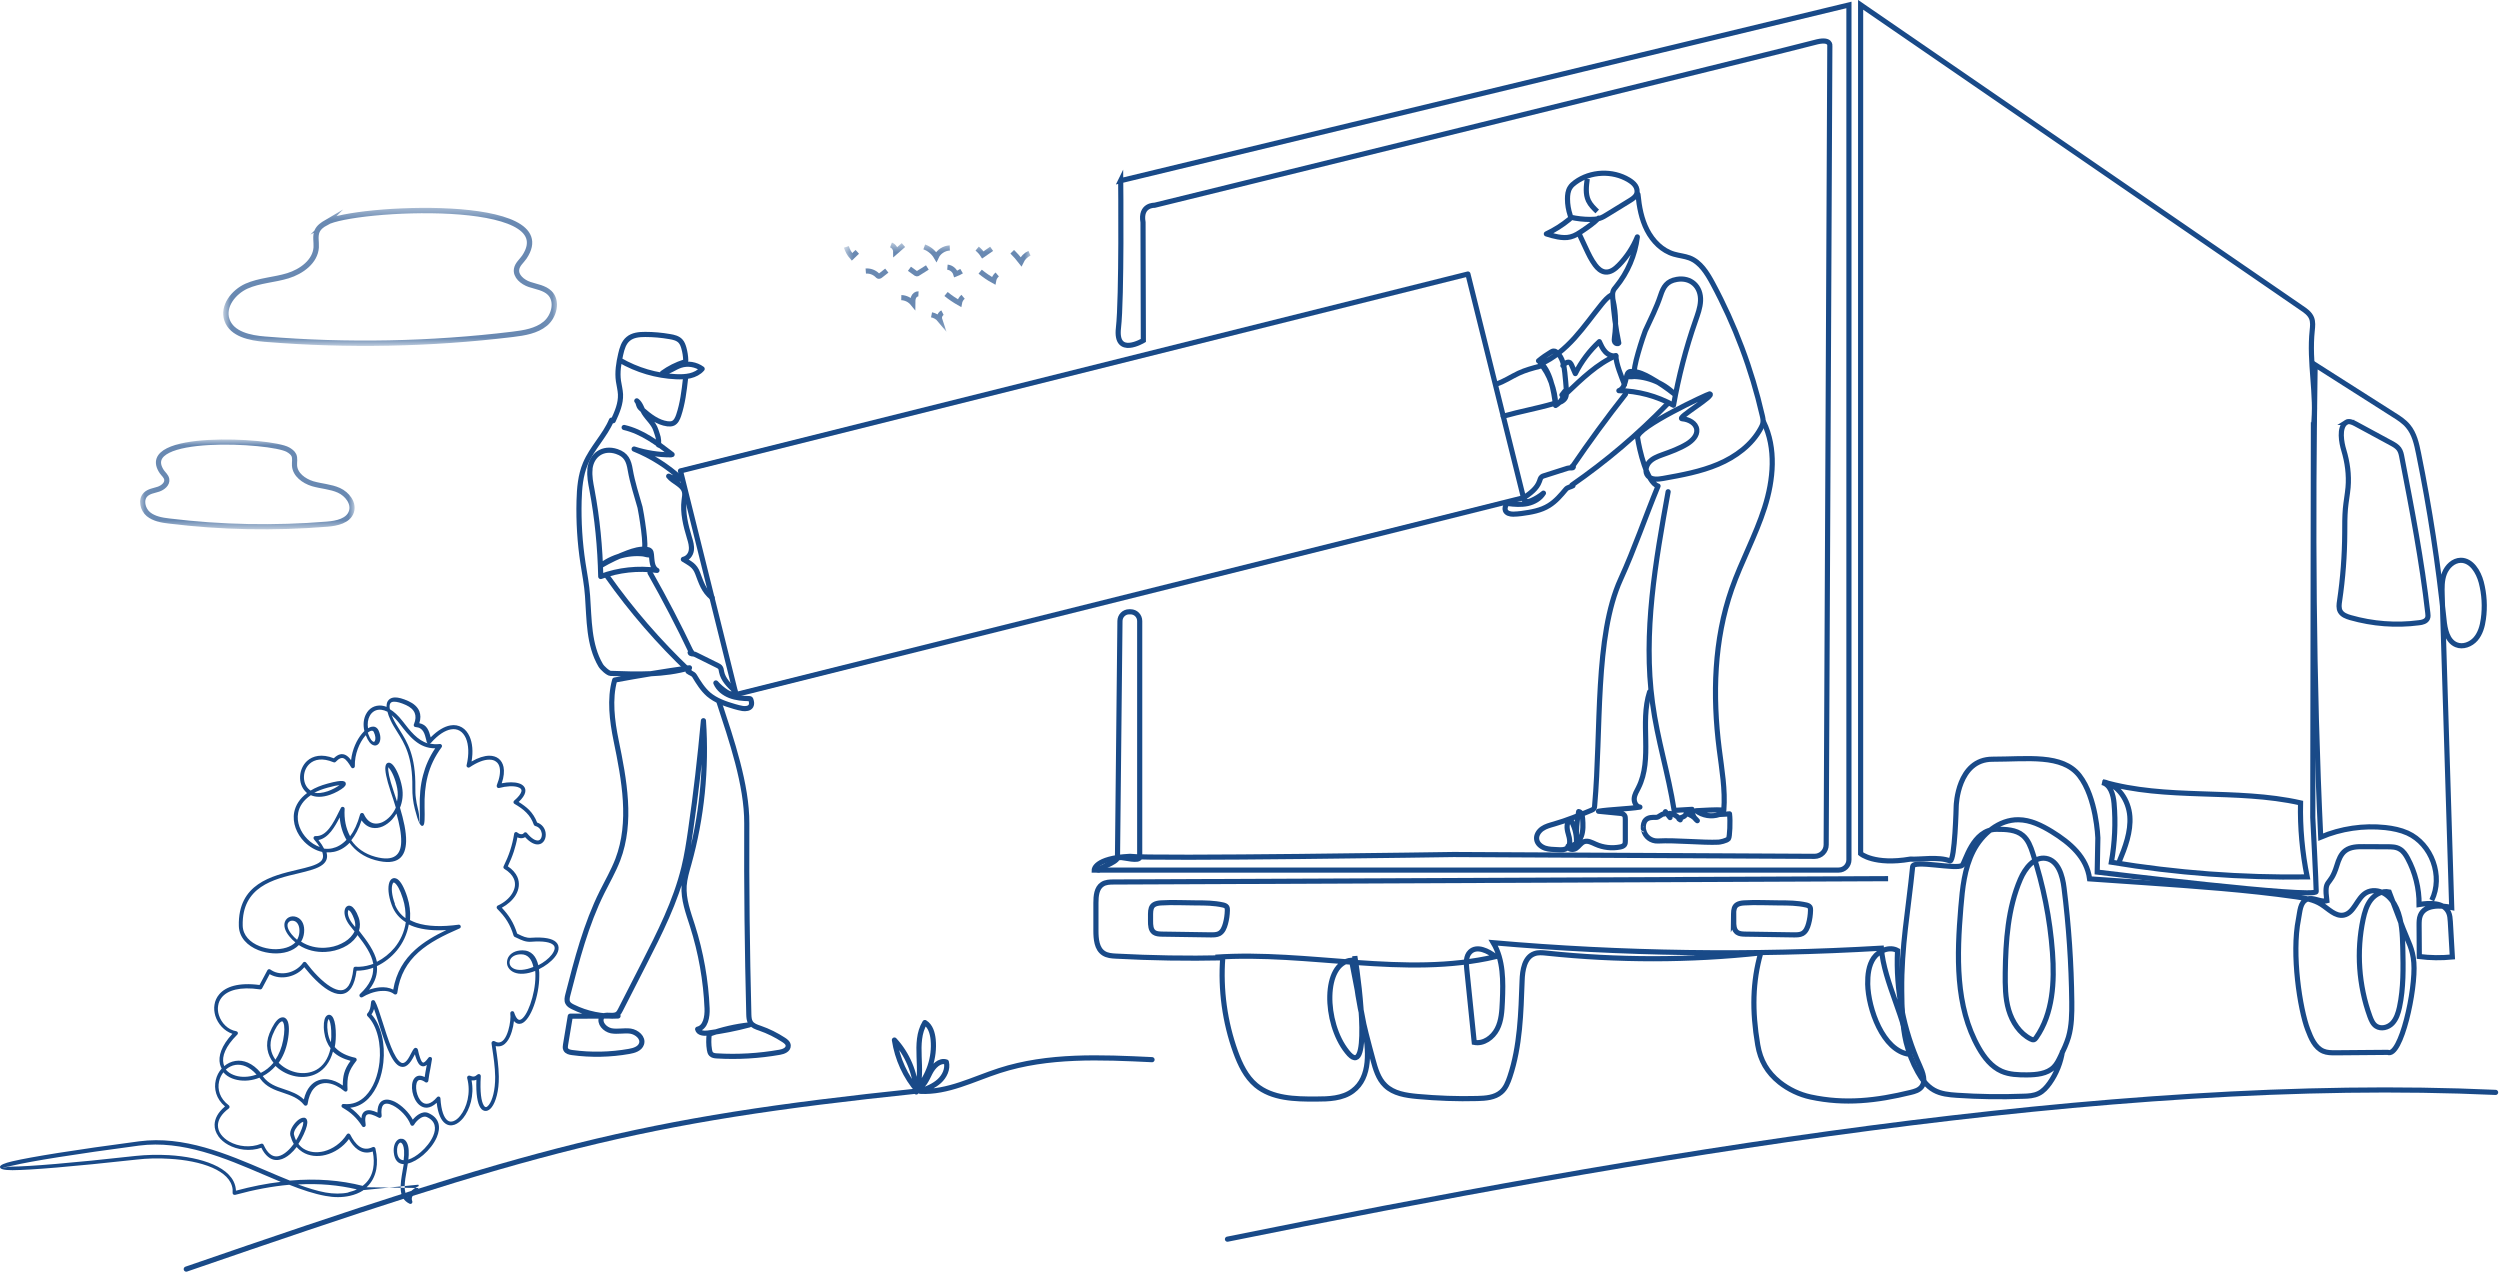 <svg width="233" height="119" viewBox="0 0 233 119" fill="none" xmlns="http://www.w3.org/2000/svg">
<g clip-path="url(#clip0_21_307)">
<path d="M33.84 110.951C33.48 111.181 33.06 111.351 32.61 111.451C31.91 111.611 31.13 111.611 30.34 111.461C29.28 111.271 28.15 110.891 26.96 110.421C25.39 110.561 23.71 110.871 21.92 111.361C21.9 111.361 21.88 111.361 21.85 111.361C21.75 111.361 21.67 111.271 21.68 111.171C21.68 111.061 21.68 110.941 21.68 110.841C21.58 109.951 20.85 109.301 19.79 108.831C18.69 108.351 17.25 108.081 15.79 108.001C14.75 107.931 13.7 107.961 12.76 108.071C6.65 108.741 2.84 109.051 1.16 109.061C0.35 109.061 -0.03 108.961 0 108.741C0.02 108.581 0.41 108.401 1.16 108.231C2.92 107.821 6.92 107.171 12.97 106.371C17.13 105.821 21.15 107.541 24.77 109.091C25.54 109.421 26.29 109.741 27.02 110.031C29.51 109.811 31.76 110.001 33.8 110.521C33.87 110.471 33.94 110.411 34.01 110.341C34.4 109.981 34.67 109.501 34.78 108.891C34.86 108.441 34.86 107.921 34.74 107.321C34.2 107.511 33.74 107.411 33.35 107.141C33.01 106.911 32.74 106.551 32.52 106.161C31.96 106.921 31.16 107.431 30.34 107.641C29.96 107.741 29.57 107.761 29.21 107.721C28.84 107.671 28.49 107.561 28.18 107.361C27.99 107.241 27.81 107.091 27.65 106.901C27.46 107.151 27.26 107.371 27.05 107.551C26.73 107.831 26.38 108.031 26.03 108.091C25.66 108.161 25.3 108.081 24.97 107.801C24.75 107.621 24.54 107.351 24.36 106.971C23.3 107.341 22.12 107.171 21.26 106.691C20.88 106.481 20.57 106.211 20.35 105.901C20.35 105.901 20.35 105.901 20.35 105.891C20.12 105.571 19.99 105.201 20 104.811C20.02 104.261 20.3 103.681 20.97 103.121C20.13 102.401 19.92 101.471 20.11 100.661C20.2 100.261 20.39 99.891 20.66 99.591C20.59 99.461 20.54 99.331 20.5 99.181C20.33 98.441 20.62 97.471 21.66 96.351C20.89 96.091 20.3 95.421 20.07 94.681C19.97 94.341 19.93 93.981 19.99 93.641C20.04 93.291 20.19 92.951 20.44 92.661C21.03 91.971 22.21 91.541 24.19 91.801L24.92 90.431C24.92 90.431 24.93 90.411 24.94 90.401C25 90.321 25.11 90.301 25.2 90.361C25.23 90.381 25.26 90.401 25.29 90.421C25.75 90.721 26.32 90.771 26.85 90.651C27.38 90.531 27.87 90.221 28.18 89.811C28.2 89.781 28.22 89.751 28.23 89.731C28.24 89.711 28.26 89.691 28.28 89.681C28.36 89.621 28.48 89.641 28.54 89.721C29.17 90.561 30.01 91.471 30.81 91.961C31.16 92.171 31.49 92.301 31.78 92.291C32.05 92.291 32.29 92.151 32.49 91.861C32.7 91.541 32.86 91.021 32.94 90.271C32.94 90.171 33.03 90.091 33.13 90.101C33.6 90.131 34.07 90.061 34.53 89.921C34.62 89.891 34.71 89.861 34.79 89.831C34.63 88.911 34.01 88.031 33.32 87.151C33.29 87.211 33.25 87.271 33.21 87.321C32.93 87.721 32.51 88.061 32 88.301C31.5 88.541 30.92 88.691 30.32 88.721C29.48 88.761 28.6 88.571 27.85 88.081C27.58 88.361 27.22 88.571 26.81 88.701C26.39 88.831 25.92 88.881 25.45 88.851C24.98 88.821 24.5 88.721 24.07 88.551C23.07 88.151 22.29 87.391 22.26 86.301C22.16 82.371 25.32 81.631 27.71 81.061C28.65 80.841 29.46 80.651 29.86 80.311C30.1 80.111 30.18 79.821 30.03 79.401C29.41 79.271 28.83 78.921 28.37 78.461C27.65 77.731 27.23 76.691 27.42 75.691C27.55 75.051 27.92 74.431 28.62 73.911C28.56 73.871 28.51 73.821 28.47 73.771C28.1 73.401 27.94 72.871 27.97 72.341C28 71.811 28.22 71.291 28.62 70.921C29.15 70.441 29.99 70.231 31.11 70.671C31.52 70.271 31.87 70.211 32.19 70.361C32.38 70.451 32.56 70.621 32.72 70.851C32.83 69.841 33.26 68.941 33.73 68.381C33.81 68.291 33.88 68.211 33.96 68.131C33.82 67.531 33.89 66.981 34.11 66.561C34.25 66.291 34.45 66.071 34.7 65.931C34.95 65.791 35.25 65.731 35.57 65.761C35.72 65.781 35.88 65.821 36.03 65.881C36.03 65.851 36.03 65.821 36.03 65.791C36.03 65.551 36.1 65.361 36.23 65.231C36.36 65.091 36.55 65.011 36.79 65.001C37.11 64.991 37.54 65.101 38.08 65.351C38.54 65.561 38.91 65.871 39.08 66.281C39.21 66.601 39.22 66.971 39.08 67.401C39.8 67.541 39.98 68.101 40.14 68.721C40.8 68.061 41.41 67.711 41.96 67.611C42.37 67.531 42.74 67.611 43.05 67.791C43.36 67.971 43.6 68.271 43.77 68.651C44.03 69.241 44.11 70.051 43.95 70.971C44.57 70.611 45.13 70.441 45.59 70.431C45.94 70.431 46.24 70.521 46.47 70.701C46.7 70.881 46.86 71.151 46.93 71.481C47.01 71.881 46.97 72.401 46.76 73.001C47.37 72.881 47.94 72.881 48.34 73.001C48.56 73.061 48.73 73.171 48.84 73.311C48.96 73.461 49 73.661 48.94 73.881C48.88 74.121 48.69 74.411 48.34 74.741C48.71 74.971 49.04 75.211 49.32 75.491C49.63 75.811 49.88 76.191 50.06 76.661C50.54 76.821 50.79 77.211 50.85 77.601C50.89 77.851 50.85 78.111 50.74 78.311C50.62 78.531 50.43 78.681 50.16 78.701C49.84 78.721 49.43 78.551 48.94 78.021C48.81 78.101 48.67 78.131 48.52 78.121C48.42 78.121 48.32 78.081 48.22 78.041C48.14 78.511 48.02 78.941 47.89 79.361C47.74 79.821 47.55 80.271 47.33 80.741C47.77 81.031 48.05 81.371 48.21 81.711C48.34 82.001 48.38 82.291 48.35 82.591C48.32 82.881 48.22 83.161 48.06 83.431C47.78 83.891 47.32 84.301 46.77 84.601C47.1 84.951 47.36 85.281 47.59 85.651C47.84 86.051 48.03 86.491 48.2 87.011C48.25 87.041 48.3 87.061 48.34 87.081C48.71 87.261 49.05 87.431 49.47 87.401C50.75 87.311 51.48 87.481 51.82 87.801C52.03 88.001 52.09 88.231 52.05 88.501C52.01 88.731 51.89 88.981 51.69 89.221C51.36 89.631 50.82 90.041 50.23 90.331C50.26 90.541 50.27 90.751 50.26 90.981C50.26 91.881 50.06 92.901 49.76 93.731C49.45 94.591 49.03 95.241 48.6 95.391C48.35 95.471 48.11 95.411 47.9 95.161C47.87 95.471 47.8 95.821 47.7 96.141C47.59 96.501 47.44 96.851 47.23 97.101C47.01 97.381 46.73 97.541 46.38 97.521C46.32 97.521 46.26 97.511 46.2 97.491L46.22 97.661C46.33 98.401 46.48 99.381 46.49 100.341C46.51 101.671 46.2 102.711 45.83 103.191C45.67 103.401 45.49 103.521 45.3 103.541C45.1 103.551 44.91 103.461 44.76 103.221C44.51 102.831 44.35 102.001 44.4 100.631C44.33 100.661 44.27 100.681 44.2 100.691C44.12 100.701 44.04 100.691 43.95 100.691C44.22 102.091 43.78 103.441 43.17 104.201C42.92 104.501 42.65 104.721 42.37 104.821C42.06 104.931 41.76 104.901 41.49 104.701C41.12 104.431 40.82 103.831 40.7 102.781C40.05 103.381 39.49 103.331 39.07 102.971C38.75 102.701 38.53 102.231 38.44 101.771C38.35 101.301 38.39 100.821 38.59 100.541C38.79 100.251 39.12 100.151 39.58 100.381C39.62 100.071 39.68 99.761 39.74 99.451L39.78 99.251C39.6 99.381 39.45 99.411 39.31 99.361C39.07 99.291 38.92 99.011 38.8 98.681C38.74 98.521 38.7 98.381 38.67 98.261C38.61 98.371 38.54 98.501 38.47 98.631C38.04 99.411 37.61 99.571 37.18 99.341C36.41 98.911 35.79 96.931 35.29 95.341C35.13 94.841 34.99 94.391 34.86 94.031C34.81 94.211 34.75 94.371 34.62 94.541C35.55 95.561 35.91 97.331 35.73 99.011C35.66 99.671 35.51 100.311 35.28 100.881C35.04 101.461 34.73 101.981 34.33 102.391C33.87 102.861 33.31 103.171 32.64 103.241C32.85 103.381 33.03 103.541 33.2 103.701C33.37 103.861 33.53 104.041 33.68 104.231C33.71 103.841 33.86 103.621 34.1 103.521C34.37 103.411 34.74 103.491 35.18 103.691C35.18 103.261 35.27 102.951 35.43 102.761C35.59 102.571 35.81 102.481 36.06 102.481C36.28 102.481 36.53 102.561 36.79 102.681C37.42 103.001 38.11 103.661 38.47 104.351C38.63 104.161 38.83 103.971 39.05 103.841C39.32 103.681 39.62 103.611 39.91 103.731C41 104.201 41.09 105.091 40.71 105.991C40.45 106.591 39.98 107.181 39.45 107.641C38.98 108.041 38.46 108.341 38.01 108.441C37.98 108.661 37.94 108.881 37.9 109.101C37.72 110.111 37.55 111.081 38.02 111.601C38.04 111.421 38.13 111.251 38.26 111.091C38.45 110.861 38.73 110.681 39.01 110.551C39.11 110.501 38.92 110.451 39.01 110.411L33.84 110.921V110.951ZM39.01 110.721C38.93 110.751 39.03 110.791 38.94 110.831C38.7 110.941 38.68 111.171 38.53 111.351C38.4 111.511 38.34 111.691 38.4 111.881C38.4 111.901 38.42 111.921 38.42 111.941C38.46 112.031 38.42 112.141 38.33 112.191C38.28 112.211 38.22 112.211 38.18 112.191C37.07 111.671 37.3 110.391 37.53 109.061C37.57 108.871 37.6 108.691 37.63 108.501C37.13 108.481 36.77 108.161 36.7 107.401C36.65 106.861 36.81 106.471 37.02 106.281C37.11 106.191 37.22 106.141 37.34 106.131C37.46 106.121 37.57 106.141 37.68 106.211C37.89 106.351 38.06 106.681 38.09 107.211C38.11 107.491 38.09 107.781 38.06 108.071C38.42 107.961 38.83 107.711 39.21 107.381C39.7 106.961 40.14 106.411 40.37 105.871C40.68 105.161 40.6 104.461 39.76 104.101C39.6 104.031 39.41 104.081 39.23 104.181C38.96 104.341 38.71 104.611 38.59 104.831C38.54 104.921 38.42 104.951 38.34 104.901C38.3 104.881 38.27 104.841 38.26 104.801C37.99 104.091 37.28 103.361 36.62 103.031C36.42 102.931 36.22 102.861 36.05 102.861C35.91 102.861 35.79 102.901 35.71 103.001C35.57 103.161 35.51 103.481 35.57 103.981C35.58 104.081 35.51 104.171 35.41 104.191C35.37 104.191 35.33 104.191 35.29 104.161C34.82 103.911 34.45 103.781 34.24 103.871C34.06 103.941 33.99 104.231 34.08 104.831C34.1 104.931 34.03 105.021 33.93 105.041C33.86 105.051 33.78 105.021 33.75 104.961C33.49 104.561 33.24 104.251 32.95 103.981C32.66 103.701 32.33 103.471 31.92 103.231C31.83 103.181 31.8 103.071 31.85 102.981C31.89 102.911 31.96 102.881 32.03 102.891C32.86 102.981 33.54 102.681 34.07 102.141C34.43 101.771 34.72 101.301 34.94 100.761C35.16 100.211 35.3 99.611 35.37 98.991C35.54 97.351 35.18 95.621 34.25 94.701C34.18 94.631 34.18 94.511 34.25 94.441C34.49 94.171 34.53 93.881 34.57 93.521C34.57 93.501 34.57 93.481 34.59 93.371C34.6 93.271 34.7 93.201 34.8 93.211C34.86 93.211 34.91 93.251 34.94 93.301C35.14 93.641 35.38 94.381 35.65 95.241C36.13 96.771 36.73 98.671 37.37 99.031C37.59 99.161 37.86 99.021 38.16 98.471C38.26 98.301 38.32 98.181 38.36 98.091C38.53 97.781 38.6 97.641 38.76 97.661C38.92 97.681 38.95 97.801 38.99 98.011C39.02 98.151 39.06 98.341 39.15 98.581C39.23 98.821 39.32 99.001 39.42 99.031C39.51 99.061 39.67 98.941 39.93 98.581C39.99 98.501 40.1 98.481 40.19 98.541C40.25 98.581 40.27 98.651 40.26 98.721C40.22 98.991 40.17 99.261 40.12 99.541C40.04 99.941 39.97 100.331 39.92 100.731C39.91 100.831 39.82 100.901 39.72 100.891C39.68 100.891 39.65 100.871 39.63 100.851C39.25 100.591 39.02 100.611 38.91 100.771C38.77 100.971 38.75 101.341 38.82 101.721C38.9 102.111 39.07 102.491 39.33 102.711C39.65 102.981 40.13 102.971 40.73 102.261C40.8 102.181 40.91 102.171 40.99 102.241C41.03 102.281 41.05 102.321 41.05 102.371C41.12 103.551 41.39 104.191 41.72 104.431C41.88 104.551 42.07 104.561 42.26 104.491C42.48 104.411 42.7 104.241 42.9 103.981C43.5 103.231 43.91 101.861 43.54 100.481C43.52 100.381 43.57 100.281 43.67 100.251C43.71 100.241 43.75 100.251 43.78 100.251C43.96 100.311 44.07 100.351 44.17 100.331C44.27 100.321 44.37 100.261 44.51 100.141C44.59 100.081 44.71 100.091 44.77 100.171C44.8 100.211 44.81 100.251 44.81 100.301C44.72 101.811 44.86 102.671 45.09 103.031C45.16 103.141 45.23 103.181 45.29 103.181C45.37 103.181 45.46 103.101 45.56 102.981C45.89 102.551 46.16 101.611 46.15 100.361C46.14 99.431 45.99 98.461 45.88 97.731C45.85 97.561 45.83 97.411 45.81 97.231C45.8 97.131 45.87 97.041 45.97 97.021C46.01 97.021 46.05 97.021 46.09 97.041C46.22 97.111 46.33 97.151 46.43 97.161C46.64 97.171 46.82 97.061 46.97 96.881C47.14 96.671 47.27 96.371 47.37 96.041C47.55 95.441 47.61 94.781 47.56 94.451C47.55 94.351 47.62 94.261 47.72 94.241C47.81 94.231 47.9 94.281 47.92 94.371C48.1 94.921 48.3 95.101 48.49 95.041C48.81 94.931 49.15 94.361 49.42 93.601C49.7 92.811 49.9 91.841 49.9 90.981C49.9 90.811 49.9 90.651 49.88 90.491C49.52 90.631 49.15 90.731 48.79 90.751C48.09 90.801 47.62 90.551 47.4 90.211C47.3 90.061 47.25 89.891 47.25 89.721C47.25 89.551 47.29 89.381 47.37 89.221C47.57 88.861 48.01 88.571 48.69 88.571C49.53 88.571 49.98 89.141 50.17 89.961C50.68 89.701 51.13 89.351 51.41 88.991C51.56 88.801 51.66 88.611 51.69 88.441C51.71 88.301 51.68 88.171 51.57 88.071C51.31 87.821 50.67 87.681 49.51 87.771C48.99 87.811 48.61 87.621 48.19 87.421C48.12 87.391 48.05 87.351 47.97 87.321C47.92 87.301 47.89 87.251 47.87 87.211C47.71 86.681 47.52 86.251 47.28 85.861C47.04 85.461 46.73 85.101 46.34 84.701C46.27 84.631 46.27 84.511 46.34 84.441C46.35 84.421 46.37 84.411 46.39 84.401C46.98 84.131 47.46 83.731 47.74 83.261C47.87 83.041 47.96 82.811 47.99 82.571C48.01 82.341 47.99 82.111 47.88 81.881C47.74 81.561 47.46 81.261 47.01 80.981C46.92 80.931 46.89 80.821 46.94 80.731C47.19 80.221 47.39 79.741 47.55 79.251C47.71 78.761 47.83 78.261 47.92 77.701C47.93 77.601 48.03 77.531 48.13 77.551C48.17 77.551 48.2 77.581 48.23 77.601C48.25 77.611 48.27 77.631 48.28 77.641C48.36 77.701 48.46 77.741 48.56 77.751C48.65 77.751 48.73 77.741 48.79 77.671C48.8 77.671 48.81 77.651 48.82 77.641C48.88 77.561 49 77.541 49.08 77.611C49.1 77.611 49.11 77.631 49.11 77.641C49.55 78.171 49.9 78.351 50.14 78.331C50.27 78.331 50.36 78.241 50.42 78.131C50.49 78.001 50.52 77.831 50.49 77.651C50.44 77.361 50.25 77.071 49.88 76.981C49.82 76.961 49.77 76.921 49.75 76.861C49.59 76.401 49.36 76.041 49.06 75.741C48.76 75.431 48.38 75.171 47.95 74.921C47.86 74.871 47.83 74.761 47.88 74.671C47.89 74.651 47.91 74.631 47.92 74.621C48.33 74.271 48.53 73.991 48.59 73.781C48.62 73.671 48.6 73.591 48.55 73.531C48.49 73.451 48.38 73.391 48.24 73.351C47.83 73.231 47.2 73.261 46.52 73.441C46.42 73.471 46.32 73.401 46.3 73.311C46.29 73.271 46.3 73.221 46.3 73.181C46.57 72.511 46.65 71.961 46.57 71.551C46.52 71.301 46.41 71.111 46.24 70.991C46.08 70.861 45.85 70.791 45.58 70.801C45.1 70.801 44.49 71.031 43.77 71.511C43.69 71.571 43.57 71.541 43.51 71.461C43.48 71.411 43.47 71.351 43.49 71.301C43.73 70.291 43.68 69.411 43.42 68.801C43.28 68.491 43.09 68.251 42.85 68.111C42.61 67.971 42.33 67.921 42.01 67.981C41.48 68.081 40.85 68.461 40.17 69.231C40.13 69.271 40.08 69.291 40.03 69.291C40.32 69.361 40.64 69.381 40.99 69.341C41.04 69.341 41.08 69.341 41.12 69.381C41.2 69.441 41.22 69.551 41.16 69.641C40.51 70.521 40.1 71.411 39.86 72.331C39.62 73.261 39.55 74.221 39.57 75.231C39.59 76.221 39.59 76.821 39.45 76.931C39.22 77.131 38.98 76.661 38.66 75.391C38.58 75.071 38.52 74.751 38.48 74.421C38.44 74.091 38.43 73.751 38.43 73.391C38.47 70.511 37.7 69.291 37.02 68.211C36.79 67.851 36.58 67.511 36.4 67.121C36.26 66.831 36.17 66.561 36.11 66.331C35.91 66.231 35.71 66.171 35.54 66.151C35.29 66.121 35.07 66.171 34.89 66.271C34.7 66.381 34.55 66.541 34.45 66.741C34.29 67.041 34.23 67.441 34.3 67.881L34.32 67.861C34.54 67.731 34.75 67.691 34.93 67.741C35.07 67.791 35.19 67.891 35.27 68.051C35.49 68.511 35.49 68.931 35.37 69.181C35.32 69.301 35.23 69.391 35.13 69.441C35.02 69.491 34.9 69.501 34.77 69.441C34.55 69.361 34.3 69.081 34.1 68.541V68.521C34.1 68.521 34.04 68.571 34.02 68.601C33.51 69.211 33.04 70.261 33.07 71.411C33.07 71.511 32.99 71.591 32.89 71.601C32.82 71.601 32.76 71.561 32.73 71.511C32.49 71.111 32.27 70.791 32.04 70.681C31.85 70.591 31.61 70.661 31.29 71.001C31.24 71.061 31.15 71.071 31.08 71.041C30.05 70.611 29.31 70.771 28.86 71.181C28.53 71.481 28.35 71.911 28.33 72.351C28.31 72.781 28.44 73.211 28.73 73.501C28.8 73.571 28.87 73.631 28.95 73.681C29.37 73.421 29.9 73.201 30.53 73.031C31.29 72.821 31.73 72.761 31.94 72.791C32.16 72.821 32.24 72.921 32.23 73.081C32.22 73.181 32.15 73.281 32.04 73.381C31.79 73.601 31.24 73.911 30.77 74.071C30.02 74.331 29.42 74.311 28.97 74.111C28.27 74.581 27.9 75.161 27.79 75.751C27.62 76.631 28 77.541 28.64 78.191C28.97 78.531 29.37 78.791 29.8 78.941C29.67 78.731 29.49 78.491 29.26 78.221C29.23 78.181 29.22 78.141 29.22 78.091C29.22 77.991 29.31 77.911 29.42 77.921C30.43 77.981 31.08 76.681 31.55 75.731C31.62 75.591 31.69 75.451 31.77 75.301C31.8 75.231 31.87 75.191 31.95 75.201C32.05 75.201 32.13 75.291 32.12 75.391C32.06 76.321 32.23 77.201 32.63 77.941C33 77.451 33.32 76.781 33.56 75.901C33.59 75.801 33.69 75.751 33.79 75.771C33.84 75.791 33.89 75.821 33.91 75.871C34.15 76.401 34.49 76.671 34.85 76.741C35.1 76.791 35.36 76.741 35.61 76.641C35.88 76.521 36.13 76.331 36.36 76.091C36.57 75.861 36.76 75.581 36.89 75.271C36.74 74.761 36.57 74.251 36.41 73.771C36 72.541 35.87 71.811 35.92 71.461C35.95 71.211 36.06 71.091 36.23 71.081C36.36 71.081 36.5 71.161 36.64 71.321C36.93 71.661 37.3 72.431 37.47 73.361C37.6 74.051 37.51 74.711 37.28 75.281C37.61 76.391 37.87 77.511 37.85 78.411C37.81 79.861 37.1 80.741 34.96 80.161C33.91 79.871 33.12 79.301 32.58 78.551C32.13 79.021 31.64 79.281 31.13 79.391C30.9 79.441 30.66 79.451 30.43 79.441C30.57 79.931 30.43 80.291 30.09 80.571C29.62 80.961 28.77 81.161 27.79 81.401C25.52 81.931 22.53 82.641 22.62 86.271C22.64 87.181 23.32 87.841 24.19 88.181C24.59 88.341 25.02 88.431 25.45 88.461C25.88 88.481 26.3 88.441 26.68 88.321C27.01 88.221 27.31 88.051 27.53 87.831C27.33 87.671 27.14 87.481 26.97 87.271C26.51 86.711 26.44 86.251 26.55 85.921C26.64 85.661 26.85 85.491 27.09 85.431C27.32 85.371 27.6 85.411 27.83 85.561C28.16 85.771 28.41 86.221 28.34 86.921C28.31 87.241 28.21 87.521 28.06 87.761C28.74 88.201 29.53 88.371 30.29 88.331C30.84 88.301 31.37 88.171 31.82 87.941C32.27 87.731 32.64 87.431 32.88 87.081C32.94 86.991 33 86.901 33.04 86.801L32.94 86.681C32.82 86.531 32.7 86.371 32.59 86.241C32.18 85.711 32.06 85.181 32.12 84.851C32.15 84.691 32.21 84.561 32.32 84.481C32.44 84.391 32.58 84.381 32.74 84.461C32.95 84.571 33.2 84.881 33.42 85.491C33.58 85.931 33.58 86.361 33.46 86.741C34.21 87.701 34.91 88.641 35.13 89.641C35.74 89.331 36.31 88.881 36.77 88.331C37.31 87.671 37.69 86.861 37.82 85.951C37.22 85.581 36.77 85.061 36.51 84.351C36.17 83.441 36.14 82.671 36.28 82.261C36.34 82.081 36.44 81.941 36.57 81.881C36.71 81.811 36.88 81.831 37.05 81.941C37.05 81.941 37.05 81.941 37.06 81.951C37.34 82.151 37.66 82.671 37.96 83.611C38.18 84.301 38.26 84.971 38.22 85.601C38.22 85.651 38.22 85.701 38.21 85.751C38.39 85.841 38.58 85.931 38.78 86.001C39.86 86.371 41.25 86.381 42.74 86.181C42.82 86.171 42.9 86.211 42.93 86.291C42.97 86.381 42.93 86.491 42.83 86.531C41.37 87.161 40.03 87.831 38.99 88.761C37.97 89.681 37.25 90.861 37.03 92.521C37.03 92.551 37.01 92.591 36.99 92.621C36.93 92.701 36.81 92.711 36.73 92.651C36.4 92.391 35.95 92.321 35.48 92.361C34.86 92.411 34.22 92.661 33.79 92.931C33.72 92.981 33.61 92.971 33.55 92.901C33.48 92.831 33.48 92.711 33.55 92.641C34.48 91.781 34.81 90.971 34.78 90.191C34.72 90.211 34.65 90.241 34.59 90.261C34.14 90.401 33.69 90.471 33.23 90.471C33.14 91.191 32.97 91.711 32.75 92.051C32.48 92.461 32.14 92.641 31.75 92.651C31.38 92.661 30.98 92.511 30.58 92.271C29.81 91.801 29 90.951 28.36 90.141C28 90.581 27.47 90.891 26.9 91.021C26.31 91.161 25.67 91.101 25.13 90.791L24.43 92.111C24.39 92.181 24.31 92.221 24.24 92.211C22.33 91.931 21.22 92.311 20.69 92.931C20.49 93.171 20.37 93.441 20.33 93.731C20.28 94.021 20.31 94.321 20.4 94.611C20.63 95.341 21.24 95.981 22.02 96.111C22.12 96.131 22.19 96.221 22.17 96.321C22.17 96.361 22.14 96.401 22.11 96.431C20.99 97.541 20.67 98.461 20.83 99.141C20.85 99.221 20.87 99.291 20.9 99.361C21.19 99.111 21.55 98.941 21.93 98.881C22.67 98.761 23.52 99.051 24.31 99.991C24.74 99.781 25.14 99.471 25.49 99.051C24.92 98.331 24.69 97.371 25.11 96.321C25.42 95.561 25.74 95.101 26.02 94.921C26.18 94.821 26.34 94.791 26.48 94.831C26.62 94.881 26.73 94.991 26.81 95.171C26.95 95.511 26.98 96.131 26.81 97.011C26.65 97.841 26.36 98.511 25.97 99.051C26.01 99.091 26.05 99.131 26.1 99.171C26.55 99.581 27.13 99.861 27.73 99.971C28.33 100.071 28.95 100.001 29.48 99.711C30.09 99.371 30.59 98.721 30.81 97.691C30.49 97.281 30.3 96.781 30.22 96.211C30.12 95.531 30.2 95.051 30.33 94.811C30.41 94.681 30.51 94.601 30.62 94.581C30.74 94.561 30.86 94.611 30.96 94.731C31.12 94.921 31.26 95.351 31.29 96.031C31.32 96.611 31.29 97.131 31.2 97.581C31.24 97.621 31.27 97.661 31.31 97.701C31.72 98.111 32.31 98.411 33.1 98.581C33.2 98.601 33.26 98.701 33.24 98.801C33.24 98.831 33.22 98.861 33.2 98.881C32.84 99.341 32.62 99.711 32.5 100.111C32.38 100.511 32.36 100.951 32.39 101.551C32.39 101.651 32.32 101.741 32.22 101.741C32.17 101.741 32.12 101.721 32.09 101.691C31.59 101.271 31.08 101.031 30.61 100.961C30.34 100.921 30.08 100.951 29.85 101.031C29.62 101.111 29.41 101.261 29.23 101.471C28.96 101.791 28.76 102.271 28.67 102.891C28.66 102.991 28.56 103.061 28.46 103.051C28.41 103.051 28.37 103.021 28.34 102.981C27.82 102.331 27.11 102.091 26.4 101.851C25.61 101.591 24.82 101.321 24.25 100.531C24.23 100.501 24.2 100.471 24.18 100.441C24.02 100.501 23.86 100.561 23.69 100.601C22.96 100.791 22.23 100.741 21.64 100.511C21.31 100.381 21.03 100.191 20.82 99.941C20.63 100.181 20.49 100.471 20.42 100.781C20.25 101.521 20.47 102.371 21.32 103.011C21.4 103.071 21.42 103.191 21.36 103.271C21.35 103.291 21.34 103.301 21.32 103.311C20.62 103.831 20.33 104.371 20.31 104.861C20.31 105.171 20.4 105.461 20.59 105.721C20.78 105.981 21.05 106.221 21.38 106.401C22.2 106.861 23.33 107.001 24.33 106.601C24.42 106.561 24.53 106.601 24.57 106.701C24.75 107.101 24.95 107.381 25.16 107.551C25.4 107.751 25.66 107.811 25.92 107.761C26.2 107.711 26.49 107.541 26.76 107.301C26.98 107.111 27.19 106.871 27.38 106.611C27.25 106.391 27.14 106.121 27.06 105.831C26.95 105.391 27.33 104.791 27.71 104.451C27.87 104.311 28.05 104.211 28.19 104.181C28.41 104.131 28.58 104.211 28.63 104.461C28.68 104.681 28.6 105.081 28.3 105.731C28.16 106.031 28 106.331 27.81 106.611C27.95 106.801 28.12 106.951 28.31 107.071C28.57 107.231 28.87 107.331 29.19 107.371C29.51 107.411 29.85 107.381 30.19 107.301C31 107.091 31.8 106.551 32.32 105.731C32.38 105.641 32.49 105.621 32.57 105.671C32.6 105.691 32.62 105.711 32.64 105.741C32.86 106.171 33.14 106.601 33.5 106.851C33.83 107.081 34.24 107.151 34.73 106.911C34.82 106.871 34.93 106.911 34.97 106.991C34.97 107.011 34.98 107.021 34.99 107.041C35.16 107.781 35.17 108.421 35.07 108.971C34.94 109.661 34.63 110.211 34.19 110.631L34.16 110.651M37.62 108.131C37.66 107.821 37.68 107.511 37.66 107.231C37.63 106.831 37.53 106.601 37.41 106.521C37.38 106.501 37.35 106.491 37.32 106.491C37.28 106.491 37.25 106.511 37.21 106.551C37.07 106.681 36.98 106.961 37.01 107.371C37.06 107.901 37.29 108.121 37.62 108.131ZM38.64 98.021C38.64 98.021 38.61 98.021 38.61 98.041C38.66 98.041 38.7 98.031 38.64 98.021ZM40.95 102.351L49.71 90.121L40.95 102.351ZM49.71 90.121C49.57 89.431 49.22 88.941 48.57 88.941C48.05 88.941 47.72 89.141 47.57 89.401C47.51 89.501 47.49 89.611 47.49 89.721C47.49 89.821 47.52 89.931 47.58 90.021C47.74 90.261 48.09 90.431 48.64 90.391C48.99 90.361 49.35 90.271 49.7 90.121H49.71ZM39.86 69.271C39.86 69.271 39.84 69.261 39.83 69.251C39.8 69.221 39.78 69.191 39.77 69.161L39.73 68.981C39.58 68.381 39.45 67.811 38.73 67.761C38.63 67.761 38.55 67.671 38.56 67.571C38.56 67.541 38.56 67.521 38.58 67.501C38.76 67.071 38.76 66.721 38.65 66.451C38.52 66.131 38.23 65.891 37.84 65.711C37.35 65.491 36.98 65.391 36.72 65.401C36.58 65.401 36.47 65.441 36.41 65.511C36.35 65.581 36.31 65.691 36.31 65.831C36.31 65.911 36.31 66.001 36.34 66.101C36.71 66.321 37.1 66.671 37.49 67.171L37.53 67.221C38.22 68.121 38.91 69.001 39.87 69.281L39.86 69.271ZM36.51 66.671C36.55 66.771 36.59 66.871 36.64 66.971C36.81 67.331 37.02 67.671 37.24 68.021C37.95 69.151 38.75 70.411 38.71 73.401C38.71 73.741 38.71 74.061 38.76 74.381C38.8 74.701 38.85 75.001 38.93 75.301C39.16 76.171 39.04 76.721 39.13 76.651C39.14 76.641 39.13 76.121 39.12 75.241C39.1 74.201 39.17 73.211 39.43 72.241C39.65 71.391 40.01 70.561 40.56 69.741C39.03 69.761 38.14 68.611 37.23 67.431L37.19 67.381C36.96 67.081 36.73 66.851 36.51 66.661V66.671ZM34.28 68.281C34.3 68.341 34.32 68.391 34.34 68.451C34.5 68.881 34.66 69.081 34.8 69.131C34.83 69.141 34.85 69.141 34.87 69.131C34.89 69.121 34.92 69.091 34.94 69.051C35.02 68.881 35.01 68.581 34.84 68.231C34.81 68.161 34.77 68.121 34.72 68.111C34.64 68.091 34.53 68.111 34.41 68.191C34.37 68.211 34.33 68.241 34.29 68.271L34.28 68.281ZM29.3 73.881C29.63 73.951 30.05 73.911 30.55 73.741C30.95 73.601 31.4 73.361 31.64 73.171C31.43 73.191 31.07 73.261 30.53 73.411C30.05 73.541 29.64 73.701 29.29 73.881H29.3ZM30.2 79.091C30.46 79.121 30.71 79.121 30.97 79.061C31.42 78.961 31.88 78.711 32.29 78.271C31.93 77.651 31.72 76.941 31.66 76.181C31.21 77.061 30.61 78.111 29.68 78.291C29.91 78.581 30.08 78.851 30.2 79.091ZM33.7 76.451C33.44 77.241 33.11 77.851 32.74 78.311C33.23 79.031 33.98 79.581 34.97 79.851C36.77 80.341 37.37 79.631 37.39 78.451C37.41 77.701 37.22 76.771 36.95 75.821C36.83 76.021 36.69 76.211 36.54 76.381C36.28 76.661 35.98 76.881 35.67 77.021C35.35 77.161 35.01 77.211 34.69 77.151C34.32 77.081 33.98 76.861 33.7 76.461V76.451ZM37 74.701C37.08 74.311 37.1 73.901 37.02 73.471C36.86 72.611 36.53 71.911 36.27 71.601C36.21 71.531 36.17 71.481 36.15 71.481C36.12 71.481 36.19 71.501 36.19 71.541C36.15 71.841 36.27 72.511 36.67 73.691C36.78 74.021 36.89 74.361 37 74.701ZM27.69 87.581C27.8 87.391 27.88 87.171 27.9 86.921C27.95 86.381 27.78 86.051 27.56 85.901C27.42 85.811 27.26 85.791 27.11 85.821C26.98 85.861 26.87 85.951 26.82 86.081C26.75 86.301 26.82 86.631 27.18 87.081C27.33 87.271 27.5 87.431 27.68 87.581H27.69ZM33.1 86.411C33.13 86.171 33.1 85.921 33.01 85.661C32.82 85.151 32.65 84.901 32.51 84.831C32.49 84.821 32.48 84.821 32.48 84.821C32.46 84.841 32.44 84.881 32.43 84.951C32.39 85.201 32.49 85.621 32.83 86.061C32.93 86.191 33.02 86.301 33.11 86.411H33.1ZM35.13 90.061C35.19 90.761 35 91.481 34.4 92.241C34.72 92.131 35.06 92.051 35.39 92.021C35.84 91.981 36.28 92.041 36.65 92.231C36.93 90.611 37.67 89.441 38.69 88.521C39.51 87.781 40.51 87.201 41.6 86.681C40.49 86.751 39.45 86.661 38.6 86.371C38.43 86.311 38.26 86.241 38.1 86.161C37.94 87.081 37.54 87.911 36.99 88.581C36.47 89.211 35.83 89.711 35.13 90.041V90.061ZM36.79 84.261C37 84.821 37.34 85.251 37.79 85.571C37.82 85.001 37.75 84.381 37.55 83.761C37.28 82.901 37.01 82.451 36.79 82.291C36.74 82.251 36.7 82.241 36.68 82.251C36.64 82.271 36.61 82.321 36.58 82.411C36.46 82.751 36.5 83.421 36.81 84.251L36.79 84.261ZM21.05 99.691C21.23 99.901 21.47 100.071 21.76 100.181C22.28 100.391 22.92 100.421 23.58 100.251C23.69 100.221 23.8 100.191 23.91 100.151C23.24 99.391 22.54 99.161 21.94 99.251C21.61 99.301 21.3 99.461 21.05 99.681V99.691ZM25.67 98.761C26 98.271 26.25 97.671 26.39 96.941C26.54 96.141 26.53 95.591 26.41 95.321C26.38 95.251 26.34 95.201 26.31 95.191C26.28 95.191 26.23 95.191 26.17 95.241C25.95 95.381 25.68 95.791 25.4 96.471C25.05 97.341 25.22 98.141 25.67 98.761ZM25.69 99.341C25.33 99.751 24.93 100.071 24.49 100.291L24.51 100.321C25.01 101.021 25.74 101.271 26.47 101.511C27.12 101.731 27.78 101.951 28.32 102.471C28.44 101.951 28.64 101.541 28.89 101.241C29.11 100.981 29.37 100.791 29.66 100.691C29.95 100.581 30.27 100.551 30.6 100.601C31.04 100.661 31.5 100.851 31.95 101.171C31.95 100.731 31.98 100.361 32.08 100.011C32.19 99.631 32.37 99.281 32.67 98.871C31.97 98.681 31.43 98.401 31.03 98.011C30.76 99.011 30.22 99.661 29.58 100.021C28.97 100.361 28.26 100.441 27.59 100.321C26.92 100.201 26.27 99.891 25.77 99.431C25.73 99.391 25.7 99.361 25.67 99.331L25.69 99.341ZM30.84 97.151C30.88 96.821 30.89 96.461 30.87 96.061C30.84 95.461 30.74 95.121 30.63 94.981C30.62 94.961 30.63 94.951 30.63 94.951C30.63 94.951 30.63 94.971 30.61 94.991C30.51 95.171 30.46 95.571 30.54 96.161C30.59 96.521 30.69 96.861 30.85 97.151H30.84ZM27.59 106.281C27.73 106.061 27.85 105.831 27.96 105.591C28.22 105.021 28.29 104.701 28.26 104.551C28.26 104.551 28.26 104.551 28.25 104.551C28.17 104.571 28.06 104.641 27.94 104.741C27.64 105.011 27.33 105.461 27.4 105.751C27.45 105.941 27.51 106.121 27.59 106.281ZM32.47 111.121C32.75 111.051 33.02 110.971 33.26 110.851C31.57 110.451 29.76 110.281 27.77 110.391C28.67 110.721 29.53 110.991 30.34 111.141C31.08 111.271 31.81 111.281 32.47 111.141V111.121ZM26.17 110.151C25.64 109.931 25.1 109.701 24.56 109.471C20.99 107.941 17.02 106.241 12.95 106.771C6.92 107.571 2.92 108.221 1.17 108.631C0.59 108.761 0.3 108.821 0.3 108.821C0.3 108.881 0.57 108.731 1.1 108.731C2.75 108.711 6.55 108.411 12.66 107.731C13.62 107.631 14.69 107.601 15.75 107.661C17.25 107.751 18.73 108.031 19.87 108.531C21.05 109.041 21.87 109.801 21.98 110.831C21.98 110.881 21.98 110.931 21.99 110.971C23.45 110.581 24.84 110.301 26.16 110.151H26.17Z" fill="#194A88"/>
<g opacity="0.65">
<mask id="mask0_21_307" style="mask-type:luminance" maskUnits="userSpaceOnUse" x="20" y="19" width="32" height="14">
<path d="M51.93 19.359H20.82V32.229H51.93V19.359Z" fill="white"/>
</mask>
<g mask="url(#mask0_21_307)">
<path d="M30.42 20.73C30.08 20.93 29.73 21.16 29.56 21.53C29.35 22 29.5 22.54 29.47 23.05C29.39 24.37 28.1 25.31 26.83 25.7C25.56 26.09 24.19 26.13 22.97 26.67C21.76 27.22 20.72 28.55 21.15 29.81C21.61 31.15 23.3 31.5 24.7 31.61C32.38 32.24 40.13 32.09 47.78 31.16C48.86 31.03 50 30.85 50.83 30.16C51.66 29.46 52 28.06 51.23 27.3C50.74 26.82 50 26.73 49.35 26.51C48.7 26.29 48.02 25.73 48.15 25.06C48.23 24.63 48.62 24.32 48.87 23.96C52.68 18.27 32.9 19.33 30.41 20.74L30.42 20.73Z" stroke="#194A88" stroke-width="0.5" stroke-miterlimit="10"/>
</g>
</g>
<g opacity="0.65">
<mask id="mask1_21_307" style="mask-type:luminance" maskUnits="userSpaceOnUse" x="13" y="40" width="21" height="10">
<path d="M33.04 40.961H13.05V49.331H33.04V40.961Z" fill="white"/>
</mask>
<g mask="url(#mask1_21_307)">
<path d="M26.84 41.911C27.06 42.041 27.28 42.191 27.39 42.421C27.52 42.721 27.43 43.061 27.45 43.391C27.5 44.231 28.32 44.831 29.13 45.081C29.94 45.321 30.82 45.351 31.59 45.701C32.36 46.051 33.02 46.901 32.75 47.701C32.46 48.551 31.38 48.781 30.49 48.851C25.6 49.251 20.66 49.161 15.78 48.561C15.09 48.481 14.37 48.361 13.83 47.921C13.3 47.481 13.08 46.581 13.57 46.091C13.88 45.781 14.35 45.731 14.77 45.591C15.18 45.451 15.62 45.101 15.54 44.661C15.49 44.381 15.24 44.191 15.08 43.961C12.65 40.341 25.26 41.011 26.84 41.911Z" stroke="#194A88" stroke-width="0.48" stroke-miterlimit="10"/>
</g>
</g>
<g opacity="0.65">
<mask id="mask2_21_307" style="mask-type:luminance" maskUnits="userSpaceOnUse" x="78" y="22" width="19" height="9">
<path d="M96.05 22.609H78.66V30.869H96.05V22.609Z" fill="white"/>
</mask>
<g mask="url(#mask2_21_307)">
<path d="M78.88 23.01C78.99 23.35 79.16 23.67 79.4 23.94C79.56 23.78 79.73 23.62 79.9 23.47" stroke="#194A88" stroke-width="0.48" stroke-miterlimit="10"/>
<path d="M83.04 22.83C83.3 22.93 83.481 23.19 83.481 23.47C83.721 23.26 83.96 23.05 84.201 22.84" stroke="#194A88" stroke-width="0.48" stroke-miterlimit="10"/>
<path d="M86.14 23.01C86.61 23.18 87.01 23.51 87.26 23.94C87.48 23.46 87.99 23.13 88.52 23.11" stroke="#194A88" stroke-width="0.48" stroke-miterlimit="10"/>
<path d="M91.07 23.17C91.28 23.34 91.46 23.54 91.6 23.76C91.88 23.57 92.15 23.38 92.42 23.19" stroke="#194A88" stroke-width="0.48" stroke-miterlimit="10"/>
<path d="M84.76 25.05C84.95 25.19 85.14 25.32 85.33 25.46C85.37 25.49 85.41 25.52 85.45 25.52C85.5 25.52 85.54 25.5 85.57 25.47C85.86 25.29 86.14 25.11 86.43 24.93" stroke="#194A88" stroke-width="0.48" stroke-miterlimit="10"/>
<path d="M80.69 25.261C81.08 25.231 81.47 25.371 81.75 25.641C81.8 25.691 81.85 25.751 81.92 25.751C81.97 25.751 82.01 25.721 82.05 25.691C82.25 25.541 82.45 25.381 82.65 25.221" stroke="#194A88" stroke-width="0.48" stroke-miterlimit="10"/>
<path d="M84.001 27.739C84.41 27.749 84.811 27.949 85.07 28.269C85.07 28.079 85.07 27.879 85.15 27.699C85.231 27.519 85.4 27.379 85.6 27.389" stroke="#194A88" stroke-width="0.48" stroke-miterlimit="10"/>
<path d="M94.34 23.461C94.63 23.751 94.91 24.061 95.16 24.391C95.32 24.051 95.6 23.761 95.95 23.601" stroke="#194A88" stroke-width="0.48" stroke-miterlimit="10"/>
<path d="M88.3 24.9C88.65 24.93 88.98 25.2 89.08 25.54C89.27 25.47 89.45 25.37 89.62 25.27" stroke="#194A88" stroke-width="0.48" stroke-miterlimit="10"/>
<path d="M88.17 27.4C88.56 27.72 88.98 28 89.42 28.25C89.46 28.02 89.58 27.81 89.76 27.66" stroke="#194A88" stroke-width="0.48" stroke-miterlimit="10"/>
<path d="M91.351 25.32C91.741 25.64 92.161 25.93 92.601 26.17C92.641 25.94 92.761 25.73 92.941 25.58" stroke="#194A88" stroke-width="0.48" stroke-miterlimit="10"/>
<path d="M86.82 29.341C87.11 29.401 87.39 29.551 87.58 29.781C87.5 29.541 87.62 29.251 87.84 29.141" stroke="#194A88" stroke-width="0.48" stroke-miterlimit="10"/>
</g>
</g>
<path d="M192.23 97.93C192.07 99.01 191.66 100.05 191.03 100.94C190.75 101.33 190.43 101.7 190 101.91C189.56 102.13 189.05 102.16 188.56 102.17C186.5 102.25 184.44 102.22 182.38 102.08C181.65 102.03 180.89 101.96 180.25 101.6C179.58 101.23 179.11 100.58 178.74 99.91C178.25 99.04 177.89 98.1 177.65 97.14C177.28 95.57 177.26 93.95 177.24 92.34C177.2 88.21 177.85 84.87 178.26 80.76C178.33 80.11 182.37 81.07 182.87 80.65C183.17 80.4 183.82 77.3 186.08 77.29C186.94 77.29 187.89 77.31 188.54 77.87C189.02 78.28 189.26 78.91 189.45 79.51C190.44 82.51 191.06 85.63 191.29 88.77C191.49 91.51 191.34 94.46 189.77 96.71C189.71 96.79 189.65 96.87 189.56 96.9C189.46 96.92 189.36 96.89 189.27 96.84C188.23 96.32 187.54 95.25 187.21 94.13C186.88 93.01 186.88 91.83 186.89 90.66C186.93 87.7 187.13 84.66 188.3 81.94C188.74 80.92 189.59 79.82 190.68 80C191.83 80.19 192.23 81.61 192.37 82.76C192.81 86.28 193.05 89.82 193.09 93.36C193.1 94.47 193.09 95.6 192.78 96.67C192.6 97.27 192.33 97.84 192.06 98.41C191.88 98.79 191.7 99.17 191.41 99.46C190.78 100.09 189.8 100.17 188.9 100.18C188.1 100.18 187.28 100.16 186.55 99.84C185.6 99.42 184.93 98.56 184.42 97.66C182.21 93.78 182.38 89.03 182.75 84.58C182.9 82.78 183.08 80.94 183.9 79.33C184.72 77.72 186.31 76.38 188.12 76.4C189.24 76.41 190.28 76.93 191.23 77.51C192.95 78.57 194.49 79.9 194.75 81.91C196.5 82.03 198.25 82.15 199.99 82.27C204.67 82.6 209.35 82.92 213.99 83.58C214.81 83.7 215.65 83.84 216.34 84.28C217.02 84.71 217.65 85.43 218.43 85.29C219.42 85.1 219.65 83.72 220.51 83.21C221.03 82.9 221.71 82.97 222.23 83.28C222.75 83.59 223.11 84.11 223.36 84.66C223.87 85.81 223.91 87.1 223.94 88.35C223.98 90.2 224.02 92.07 223.63 93.88C223.51 94.42 223.34 94.97 222.96 95.37C222.58 95.77 221.92 95.94 221.46 95.64C221.15 95.44 221 95.07 220.87 94.72C219.83 91.84 219.61 88.67 220.24 85.68C220.38 85.04 220.56 84.39 220.96 83.87C221.36 83.35 222.03 82.99 222.67 83.13C223.1 84.27 223.54 85.41 223.97 86.55C224.44 87.77 224.87 88.42 224.97 89.72C225.17 92.22 223.76 98.6 222.53 98.08C220.91 98.09 219.28 98.11 217.66 98.12C217.28 98.12 216.88 98.12 216.53 97.97C215.75 97.64 215.38 96.74 215.08 95.95C214.36 94.06 213.56 88.92 214.22 85.65C214.36 84.95 214.36 84.09 215.01 83.81C215.57 83.57 216.27 84.11 216.86 83.95C216.58 81.72 217.15 82.81 217.8 80.66C217.96 80.14 218.16 79.59 218.6 79.27C219.08 78.92 219.72 78.9 220.32 78.91C221.04 78.91 221.76 78.92 222.48 78.92C222.89 78.92 223.32 78.92 223.67 79.14C224 79.33 224.21 79.66 224.39 79.99C225.1 81.31 225.47 82.8 225.46 84.3C226.47 84.13 227.77 84.1 228.2 85.02C228.33 85.29 228.35 85.6 228.37 85.9C228.43 87 228.5 88.09 228.56 89.19C227.53 89.29 226.5 89.28 225.48 89.15C225.48 88.18 225.47 87.21 225.46 86.24C225.46 85.92 225.46 85.6 225.58 85.31C226 84.3 227.43 84.35 228.5 84.58C228.2 74.88 227.91 65.18 227.61 55.48C227.59 54.79 227.57 54.08 227.82 53.44C228.07 52.8 228.65 52.23 229.34 52.22C230.34 52.21 230.99 53.29 231.25 54.26C231.54 55.37 231.61 56.55 231.45 57.69C231.36 58.36 231.17 59.04 230.73 59.55C230.29 60.06 229.54 60.35 228.92 60.09C228.08 59.74 227.87 58.66 227.78 57.75C227.24 52.55 226.45 47.39 225.41 42.27C225.23 41.37 225.02 40.42 224.43 39.72C224.06 39.27 223.56 38.95 223.06 38.64C220.63 37.1 218.2 35.55 215.77 34C215.54 48.63 215.6 63.4 216.29 78.02C218.18 77.22 220.28 76.91 222.32 77.13C223.03 77.21 223.73 77.35 224.38 77.64C226.64 78.66 227.73 81.67 226.64 83.9" stroke="#194A88" stroke-width="0.48" stroke-miterlimit="10"/>
<path d="M218.64 39.371C218.9 39.201 219.24 39.341 219.52 39.491C220.64 40.101 221.76 40.711 222.88 41.311C223.14 41.451 223.4 41.601 223.58 41.841C223.75 42.071 223.81 42.371 223.86 42.651C224.79 47.461 225.72 52.271 226.27 57.131C226.29 57.301 226.31 57.481 226.24 57.631C226.11 57.921 225.75 58.011 225.44 58.041C223.31 58.321 221.13 58.151 219.06 57.561C218.69 57.451 218.3 57.311 218.11 56.971C217.95 56.681 218 56.321 218.05 55.991C218.36 53.891 218.52 51.781 218.53 49.661C218.53 48.911 218.53 48.161 218.59 47.421C218.65 46.751 218.78 46.091 218.84 45.431C218.94 44.251 218.78 43.081 218.44 41.951C218.24 41.301 217.95 39.831 218.65 39.371H218.64Z" stroke="#194A88" stroke-width="0.48" stroke-miterlimit="10"/>
<path d="M215.63 39.739C215.95 36.769 215.18 33.759 215.5 30.789C215.54 30.409 215.58 30.009 215.44 29.649C215.27 29.229 214.88 28.949 214.5 28.699C200.81 19.279 187.11 9.869 173.41 0.449V79.559C173.41 79.559 174.67 80.649 178.05 80.069C178.94 80.129 180.64 79.809 181.75 80.239C182.2 80.199 182.32 75.099 182.32 75.099C182.32 75.099 182.44 70.759 185.7 70.759C188.96 70.759 192.21 70.249 193.8 72.289C195.39 74.329 195.52 78.089 195.52 78.089L195.46 81.279C195.46 81.279 215.87 83.789 215.87 83.089C215.87 82.389 215.55 76.179 215.55 76.179L215.61 39.729L215.63 39.739Z" stroke="#194A88" stroke-width="0.48" stroke-miterlimit="10"/>
<path d="M104.44 16.841L172.32 0.461V80.131C172.32 80.661 171.89 81.091 171.36 81.091H101.98C101.98 81.091 101.98 79.981 105.3 79.811C107.17 80.071 135.49 79.641 135.49 79.641L169.11 79.811C169.71 79.811 170.2 79.331 170.2 78.731L170.54 4.271C170.54 4.271 170.65 3.611 169.39 3.891C168.2 4.251 107.61 19.131 107.61 19.131C107.61 19.131 106.24 19.071 106.53 20.721C106.53 21.961 106.56 31.731 106.56 31.731C106.56 31.731 103.92 33.331 104.24 30.561C104.56 27.801 104.45 16.821 104.45 16.821L104.44 16.841Z" stroke="#194A88" stroke-width="0.48" stroke-miterlimit="10"/>
<path d="M175.97 81.891C151.92 81.991 127.86 82.101 103.81 82.201C103.44 82.201 103.04 82.211 102.73 82.421C102.2 82.771 102.14 83.511 102.14 84.151C102.14 85.011 102.14 85.871 102.14 86.731C102.14 87.511 102.21 88.421 102.86 88.841C103.2 89.061 103.61 89.091 104.01 89.111C107.32 89.291 110.65 89.341 113.96 89.271C113.74 92.241 114.15 95.251 115.16 98.051C115.58 99.201 116.12 100.351 117.06 101.141C118.56 102.391 120.69 102.441 122.65 102.431C123.84 102.431 125.12 102.391 126.07 101.681C127.79 100.411 127.57 97.821 127.16 95.721C126.69 93.281 126.43 91.931 125.96 89.491C123.3 89.721 123.37 95.301 125.55 98.021C127.76 100.861 126.77 92.091 126.27 89.121C126.25 92.381 127.1 95.581 127.95 98.731C128.19 99.611 128.45 100.541 129.11 101.171C129.88 101.921 131.03 102.091 132.1 102.191C133.96 102.361 135.82 102.431 137.69 102.381C138.47 102.361 139.31 102.301 139.9 101.791C140.33 101.431 140.54 100.881 140.72 100.351C141.68 97.491 141.75 94.411 141.86 91.401C141.89 90.421 142.08 89.211 143.01 88.881C143.37 88.751 143.76 88.791 144.14 88.831C150.77 89.531 157.47 89.531 164.1 88.811C163.34 91.501 163.28 94.191 163.82 97.381C164.07 98.841 164.7 99.941 165.86 100.871C166.69 101.531 167.72 102.021 168.75 102.241C171.96 102.931 174.89 102.591 178.08 101.811C178.45 101.721 178.83 101.611 179.07 101.321C179.52 100.771 179.21 99.971 178.92 99.331C177.39 95.981 176.68 92.271 176.85 88.591C176.11 88.181 175.12 88.591 174.63 89.281C174.15 89.981 174.06 90.871 174.07 91.721C174.12 93.981 175.47 97.941 177.95 98.261C177.69 95.021 175.6 91.611 175.34 88.371C163.29 89.081 151.2 88.911 139.17 87.861C140.13 89.471 140.1 91.461 140.02 93.331C139.98 94.211 139.94 95.131 139.53 95.911C139.13 96.691 138.27 97.321 137.4 97.151C137.17 94.871 136.93 92.591 136.7 90.301C136.64 89.741 136.61 89.101 137.02 88.711C137.65 88.101 138.69 88.621 139.39 89.161C130.89 91.151 121.99 88.611 113.28 89.211" stroke="#194A88" stroke-width="0.48" stroke-miterlimit="10"/>
<path d="M146.39 20.25C146.98 20.38 147.59 20.45 148.2 20.45C148.5 20.45 148.8 20.44 149.08 20.35C149.35 20.27 149.6 20.11 149.84 19.96C150.52 19.54 151.2 19.12 151.89 18.7C152.15 18.54 152.43 18.36 152.54 18.07C152.63 17.81 152.56 17.52 152.41 17.3C152.26 17.08 152.03 16.91 151.8 16.77C150.29 15.86 148.24 15.95 146.82 16.99C146.63 17.13 146.45 17.28 146.33 17.48C146.13 17.79 146.09 18.17 146.09 18.54C146.09 19.06 146.18 19.57 146.34 20.06C146.37 20.14 146.4 20.23 146.36 20.32C146.34 20.38 146.29 20.42 146.24 20.46C145.59 20.99 144.88 21.44 144.12 21.8C144.47 21.92 144.83 22.01 145.19 22.08C145.58 22.15 145.99 22.18 146.37 22.08C146.79 21.98 147.15 21.73 147.51 21.49C148.03 21.14 148.55 20.78 148.99 20.33" stroke="#194A88" stroke-width="0.48" stroke-linecap="round" stroke-linejoin="round"/>
<path d="M147.93 16.67C147.84 17.35 147.75 18.08 148.04 18.7C148.23 19.1 148.55 19.41 148.86 19.71" stroke="#194A88" stroke-width="0.48" stroke-miterlimit="10"/>
<path d="M147.16 21.76C147.37 22.22 147.58 22.67 147.8 23.13C148.05 23.67 148.31 24.22 148.67 24.7C148.9 25.01 149.21 25.3 149.59 25.35C150.08 25.42 150.53 25.07 150.88 24.71C151.62 23.95 152.2 23.06 152.6 22.08C152.39 23.77 151.7 25.4 150.62 26.72C150.5 26.86 150.38 27 150.33 27.18C150.28 27.34 150.29 27.51 150.3 27.68C150.39 29.12 150.58 30.56 150.87 31.97C150.78 32.09 150.57 32.02 150.5 31.89C150.43 31.76 150.45 31.6 150.47 31.45C150.66 30.13 150.57 28.76 150.21 27.47C149.83 27.69 149.55 28.02 149.27 28.36C148.43 29.4 147.65 30.5 146.75 31.5C145.85 32.49 144.81 33.39 143.58 33.92C144.4 34.8 144.95 36.43 144.98 37.64C145.34 37.53 145.73 37.39 145.9 37.06C145.99 36.88 145.99 36.67 145.98 36.48C145.98 36.04 145.88 35.17 145.84 34.74C145.77 34.07 145.63 33.35 145.15 32.89C145.05 32.8 144.93 32.71 144.8 32.72C144.71 32.72 144.62 32.77 144.54 32.82C144.14 33.06 143.75 33.33 143.39 33.63C144.5 34.46 144.81 36.42 144.98 37.79C145.45 37.52 145.78 37.01 145.84 36.46C145.75 36.58 145.66 36.69 145.57 36.81C145.74 36.88 145.91 36.74 146.04 36.62C147.38 35.35 148.89 33.88 150.59 33.16C150.23 33.23 149.86 33.05 149.61 32.78C149.36 32.51 149.21 32.17 149.06 31.84C148.14 32.69 147.38 33.7 146.82 34.82C146.71 34.56 146.59 34.3 146.48 34.04C146.44 33.96 146.4 33.87 146.33 33.81C146.12 33.65 145.83 33.87 145.66 34.08" stroke="#194A88" stroke-width="0.48" stroke-linecap="round" stroke-linejoin="round"/>
<path d="M152.66 18.119C152.77 19.269 152.98 20.419 153.51 21.449C154.04 22.479 154.91 23.369 156.02 23.689C156.5 23.829 157 23.869 157.46 24.039C158.48 24.429 159.1 25.449 159.62 26.409C161.7 30.279 163.26 34.429 164.24 38.709C164.3 38.949 164.35 39.189 164.3 39.439C164.27 39.609 164.19 39.759 164.11 39.909C163.27 41.469 161.76 42.579 160.13 43.269C158.5 43.959 156.74 44.279 155.01 44.589C154.51 44.679 153.92 44.739 153.59 44.359C153.28 44.009 153.39 43.429 153.7 43.079C154.01 42.729 154.47 42.549 154.91 42.389C155.72 42.099 156.53 41.809 157.26 41.359C157.73 41.059 158.2 40.599 158.14 40.039C158.07 39.429 157.39 39.079 156.78 39.029C156.17 38.989 159.94 36.819 159.34 36.709C159.24 36.689 152.47 39.829 152.62 40.789C152.78 41.869 153.48 44.979 154.53 45.299C153.34 48.179 152.34 51.139 151.05 53.969C148.61 59.299 149.25 68.029 148.62 75.089C148.62 75.179 148.6 75.289 148.55 75.359C148.49 75.439 148.4 75.479 148.31 75.519C147.17 75.989 146.03 76.459 144.84 76.799C144.46 76.909 144.06 77.009 143.73 77.239C143.4 77.469 143.15 77.859 143.22 78.249C143.28 78.639 143.63 78.919 144 79.049C144.37 79.169 144.77 79.169 145.16 79.189C145.47 79.209 145.81 79.229 146.05 79.039C146.42 78.739 146.3 78.159 146.16 77.699C146.02 77.239 145.95 76.629 146.37 76.389C146.74 76.979 146.93 77.679 146.93 78.379C146.89 77.459 146.96 76.539 147.13 75.639C147.4 75.679 147.48 76.019 147.5 76.289C147.54 76.839 147.57 77.409 147.38 77.929C147.18 78.449 146.69 78.889 146.14 78.859C146.13 79.189 146.63 79.249 146.9 79.059C147.17 78.869 147.34 78.549 147.65 78.439C148 78.319 148.37 78.529 148.71 78.679C149.42 78.999 150.23 79.089 151 78.939C151.15 78.909 151.31 78.859 151.4 78.739C151.48 78.629 151.48 78.489 151.48 78.359C151.48 77.699 151.48 77.039 151.48 76.369C151.48 76.229 151.48 76.079 151.39 75.969C151.29 75.839 151.1 75.809 150.93 75.799C150.28 75.739 149.63 75.679 148.98 75.609C149.97 75.439 151.85 75.389 152.84 75.219C152.49 75.179 152.28 74.769 152.31 74.409C152.34 74.049 152.54 73.739 152.7 73.419C154.06 70.719 152.81 67.359 153.74 64.489" stroke="#194A88" stroke-width="0.48" stroke-linecap="round" stroke-linejoin="round"/>
<path d="M155.47 45.83C154.3 52.33 153.12 58.95 154.01 65.49C154.48 69 155.48 72.03 156.03 75.53L157.7 75.43C157.68 75.84 157.87 76.25 158.19 76.49C157.93 76.16 157.56 75.92 157.15 75.81C157.03 76.32 156.13 76.17 156.6 76.41C156.37 76.09 156 75.86 155.61 75.81C155.62 75.94 155.64 76.07 155.65 76.2C155.5 76.02 155.36 75.83 155.22 75.65C155.18 75.72 155.15 75.79 155.11 75.86C154.84 75.84 154.62 76.19 154.34 76.18C154.01 76.17 153.64 76.17 153.4 76.4C153.19 76.6 153.14 76.91 153.16 77.19C153.16 77.29 153.14 77.12 153.19 77.36C153.32 77.98 153.88 78.41 154.52 78.38C156.2 78.29 158.72 78.56 160.16 78.49C160.23 78.49 160.92 78.38 161.1 78.16C161.21 78.02 161.28 76.5 161.19 75.85C161.32 75.85 160.12 75.92 160.24 75.91C159.52 76.16 158.68 76.02 158.08 75.56C158.91 75.53 159.83 75.44 160.66 75.5C160.81 73.6 160.47 71.69 160.23 69.8C159.6 64.81 159.74 59.64 161.4 54.89C162.3 52.32 163.63 49.91 164.46 47.31C165.29 44.71 165.56 41.78 164.37 39.33" stroke="#194A88" stroke-width="0.48" stroke-linecap="round" stroke-linejoin="round"/>
<path d="M158.49 28.04C158.46 28.68 158.23 29.29 158.02 29.9C157.12 32.46 156.45 35.1 155.97 37.77C154.42 36.91 152.66 36.43 150.88 36.41C151.4 36.22 151.48 35.54 151.62 35C151.65 34.89 151.69 34.78 151.78 34.7C151.87 34.62 152.01 34.61 152.13 34.62C152.73 34.64 153.29 34.91 153.82 35.21C154.62 35.66 155.38 36.18 156.1 36.76C154.96 35.59 153.29 34.97 151.67 35.1C152.14 35.14 152.63 35.08 153.07 34.92C152.88 34.78 152.64 34.71 152.41 34.71C152.01 34.71 153.22 31.11 153.34 30.84C153.84 29.74 154.38 28.7 154.76 27.55C155.03 26.72 155.35 26.2 156.27 26.04C157.6 25.81 158.55 26.71 158.49 28.04Z" stroke="#194A88" stroke-width="0.48" stroke-linecap="round" stroke-linejoin="round"/>
<path d="M150.6 33.15C150.61 33.91 151.13 35.12 151.4 35.83" stroke="#194A88" stroke-width="0.48" stroke-linecap="round" stroke-linejoin="round"/>
<path d="M151.5 36.73C149.76 38.931 148.11 41.191 146.53 43.511" stroke="#194A88" stroke-width="0.48" stroke-linecap="round" stroke-linejoin="round"/>
<path d="M155.37 37.68C152.67 40.47 149.69 43 146.5 45.21C146.54 45.21 146.58 45.24 146.6 45.27C146.4 45.39 146.1 45.41 145.95 45.59C145.48 46.15 145 46.72 144.37 47.11C143.61 47.59 142.69 47.74 141.8 47.86C141.54 47.89 141.29 47.92 141.03 47.92C140.74 47.92 140.4 47.84 140.3 47.57C140.23 47.39 140.3 47.2 140.38 47.02C140.4 46.99 140.41 46.95 140.45 46.93C140.48 46.91 140.52 46.92 140.56 46.93C141.16 47.01 141.78 47.05 142.37 46.93C142.96 46.8 143.53 46.48 143.85 45.96C143.52 46.24 143.14 46.47 142.74 46.65C142.59 46.71 142.43 46.77 142.28 46.74C142.12 46.71 141.97 46.56 142 46.41C142.6 45.99 143.24 45.54 143.48 44.85C143.53 44.7 143.57 44.54 143.69 44.44C143.75 44.39 143.83 44.36 143.91 44.34C144.64 44.11 145.37 43.87 146.1 43.64C146.23 43.6 146.34 43.61 146.47 43.61C146.53 43.61 146.61 43.6 146.63 43.54C146.59 43.52 146.56 43.49 146.53 43.47" stroke="#194A88" stroke-width="0.48" stroke-linecap="round" stroke-linejoin="round"/>
<path d="M57.77 33.57C59.36 34.49 61.17 35.03 63.01 35.11C63.45 35.13 63.89 35.12 64.32 35.02C64.74 34.92 65.16 34.71 65.44 34.38C64.87 33.96 64.1 33.83 63.43 34.05C62.85 34.24 62.35 34.67 61.74 34.77C62.36 34.32 63.06 33.97 63.79 33.74C63.83 33.73 63.87 33.71 63.89 33.68C63.91 33.65 63.91 33.6 63.91 33.56C63.9 33.19 63.84 32.81 63.74 32.45C63.67 32.21 63.59 31.97 63.42 31.79C63.17 31.52 62.79 31.43 62.42 31.37C61.67 31.24 60.9 31.17 60.14 31.17C59.58 31.17 58.97 31.22 58.54 31.59C58.13 31.93 57.97 32.48 57.85 33.01C57.66 33.83 57.52 34.69 57.64 35.52C57.7 35.93 57.81 36.34 57.83 36.75C57.87 37.61 57.51 38.43 57.15 39.21" stroke="#194A88" stroke-width="0.48" stroke-linecap="round" stroke-linejoin="round"/>
<path d="M63.89 35.289C63.76 36.449 63.62 37.609 63.25 38.709C63.15 38.999 63.01 39.319 62.73 39.449C62.57 39.519 62.39 39.519 62.21 39.499C61.3 39.379 60.54 38.779 59.85 38.179C59.75 38.089 59.64 37.999 59.58 37.879C59.49 37.709 59.49 37.489 59.35 37.359C59.7 37.619 59.8 38.099 60.03 38.469C60.4 39.059 60.92 39.439 61.13 40.099C61.34 40.759 61.4 40.769 61.38 41.469" stroke="#194A88" stroke-width="0.48" stroke-linecap="round" stroke-linejoin="round"/>
<path d="M56.99 39.16C56.38 40.61 55.17 41.76 54.56 43.21C54.1 44.3 54 45.5 53.97 46.68C53.92 48.62 54.04 50.56 54.33 52.47C54.49 53.5 54.69 54.51 54.76 55.55C54.92 57.75 54.86 60.09 55.98 62C56.12 62.25 56.68 62.76 56.91 62.76C59.38 62.85 61.9 62.93 64.26 62.24C61.93 62.57 59.61 62.95 57.29 63.38C56.79 65.16 57.05 67.19 57.42 69C58.18 72.69 58.92 76.61 57.58 80.12C57.18 81.16 56.62 82.13 56.12 83.13C54.61 86.16 53.76 89.46 52.92 92.73C52.86 92.97 52.8 93.24 52.92 93.46C53.01 93.64 53.21 93.75 53.39 93.84C54.69 94.49 56.15 94.78 57.6 94.69C56.12 94.69 54.63 94.7 53.15 94.71C53 95.59 52.85 96.48 52.71 97.36C52.69 97.51 52.66 97.67 52.73 97.8C52.83 98.01 53.1 98.07 53.33 98.1C55.09 98.34 56.89 98.3 58.64 97.99C59.11 97.91 59.64 97.74 59.79 97.29C59.98 96.72 59.35 96.19 58.76 96.1C58.17 96.02 57.56 96.18 56.97 96.07C56.38 95.95 55.81 95.34 56.08 94.81C56.41 94.42 57.12 94.81 57.54 94.51C57.67 94.42 57.75 94.27 57.82 94.13C58.54 92.71 59.26 91.3 59.99 89.88C61.47 86.97 62.97 84.03 63.74 80.86C64.02 79.71 64.2 78.53 64.37 77.35C64.86 73.97 65.25 70.57 65.56 67.17C65.87 71.65 65.41 76.19 64.2 80.52C64.01 81.19 63.81 81.86 63.76 82.55C63.68 83.83 64.15 85.07 64.54 86.29C65.33 88.78 65.79 91.38 65.9 93.99C65.93 94.76 65.77 95.75 65.02 95.92C65.11 96.29 65.61 96.33 65.98 96.28C67.28 96.11 68.56 95.86 69.83 95.52C68.56 95.66 67.3 95.95 66.1 96.38C66.04 96.87 66.04 97.36 66.12 97.84C66.14 97.98 66.18 98.14 66.28 98.24C66.41 98.37 66.61 98.4 66.8 98.41C68.76 98.53 70.74 98.41 72.67 98.07C73.03 98.01 73.47 97.83 73.46 97.46C73.46 97.22 73.24 97.05 73.04 96.92C72.35 96.47 71.61 96.1 70.83 95.83C70.5 95.72 70.15 95.6 69.96 95.32C69.81 95.09 69.8 94.81 69.79 94.54C69.64 88.61 69.57 82.68 69.6 76.74C69.62 73.14 68.15 68.9 67.03 65.48" stroke="#194A88" stroke-width="0.48" stroke-linecap="round" stroke-linejoin="round"/>
<path d="M62.53 42.39C61.37 42.39 60.21 42.21 59.1 41.85C60.73 42.51 62.24 43.47 63.52 44.66C63.11 44.66 62.69 44.57 62.32 44.38C62.75 44.93 63.62 45.15 63.79 45.82C63.86 46.08 63.79 46.35 63.76 46.62C63.61 47.79 63.91 48.97 64.25 50.1C64.37 50.49 64.49 50.89 64.43 51.3C64.37 51.7 64.09 52.04 63.69 52.13C64.33 52.53 64.75 52.7 65.02 53.42C65.36 54.31 65.58 55.08 66.37 55.71" stroke="#194A88" stroke-width="0.48" stroke-linecap="round" stroke-linejoin="round"/>
<path d="M58.17 39.84C59.85 40.23 61.28 41.31 62.64 42.36" stroke="#194A88" stroke-width="0.48" stroke-linecap="round" stroke-linejoin="round"/>
<path d="M54.99 43.73C54.92 44.37 55.05 45.011 55.17 45.641C55.67 48.31 55.93 51.011 55.99 53.73C57.65 53.111 59.47 52.92 61.23 53.16C60.74 52.901 60.77 52.211 60.71 51.66C60.7 51.541 60.67 51.42 60.6 51.34C60.52 51.251 60.39 51.221 60.26 51.2C59.66 51.13 59.07 51.31 58.5 51.52C57.64 51.84 56.81 52.24 56.02 52.7C57.32 51.721 59.07 51.361 60.65 51.74C60.18 51.711 59.71 51.581 59.29 51.35C59.5 51.24 59.74 51.211 59.97 51.24C60.37 51.31 59.72 47.56 59.65 47.281C59.32 46.111 58.95 45.001 58.74 43.8C58.6 42.941 58.37 42.38 57.48 42.081C56.2 41.651 55.12 42.401 54.98 43.721L54.99 43.73Z" stroke="#194A88" stroke-width="0.48" stroke-linecap="round" stroke-linejoin="round"/>
<path d="M60.58 53.381C61.96 55.821 63.26 58.311 64.46 60.841" stroke="#194A88" stroke-width="0.48" stroke-linecap="round" stroke-linejoin="round"/>
<path d="M56.61 53.73C58.85 56.901 61.41 59.85 64.23 62.531C64.19 62.52 64.15 62.55 64.12 62.571C64.3 62.721 64.6 62.781 64.72 62.98C65.1 63.611 65.49 64.24 66.04 64.721C66.72 65.3 67.6 65.6 68.46 65.85C68.71 65.921 68.96 65.99 69.21 66.031C69.5 66.07 69.85 66.04 69.99 65.79C70.08 65.63 70.05 65.421 69.99 65.24C69.98 65.201 69.97 65.171 69.94 65.141C69.91 65.111 69.87 65.111 69.83 65.111C69.22 65.1 68.61 65.05 68.04 64.831C67.47 64.611 66.96 64.21 66.72 63.651C67.01 63.98 67.34 64.26 67.71 64.501C67.85 64.591 68 64.671 68.16 64.671C68.32 64.671 68.49 64.54 68.48 64.38C67.95 63.88 67.39 63.331 67.25 62.611C67.22 62.45 67.21 62.281 67.1 62.17C67.04 62.111 66.97 62.071 66.89 62.031C66.2 61.691 65.52 61.35 64.83 61.011C64.71 60.95 64.6 60.941 64.47 60.931C64.41 60.92 64.33 60.891 64.32 60.831C64.36 60.81 64.4 60.791 64.43 60.77" stroke="#194A88" stroke-width="0.48" stroke-linecap="round" stroke-linejoin="round"/>
<path d="M141.99 46.389L68.6 64.729L63.42 43.889L136.81 25.539L141.99 46.389Z" stroke="#194A88" stroke-width="0.48" stroke-linecap="round" stroke-linejoin="round"/>
<path d="M139.43 35.801C140.18 35.571 140.83 35.111 141.54 34.781C142.17 34.491 142.83 34.311 143.49 34.141" stroke="#194A88" stroke-width="0.48" stroke-linecap="round" stroke-linejoin="round"/>
<path d="M140.1 38.79C141.77 38.32 143.18 38.09 144.86 37.6" stroke="#194A88" stroke-width="0.48" stroke-linecap="round" stroke-linejoin="round"/>
<path d="M104.33 79.9L102.38 81.09C101.91 81.09 104.15 80.4 104.15 79.93L104.38 57.88C104.38 57.41 104.76 57.02 105.23 57.02H105.37C105.84 57.02 106.22 57.4 106.22 57.88V79.87C106.22 80.34 104.8 79.909 104.32 79.909L104.33 79.9Z" stroke="#194A88" stroke-width="0.48" stroke-miterlimit="10"/>
<path d="M17.36 118.281C50.01 107.011 59.35 104.421 85.54 101.681C84.39 100.371 83.62 98.661 83.36 96.931C84.57 98.241 85.3 99.981 85.4 101.771C86.17 99.711 85.06 97.191 86.2 95.301C86.72 95.621 86.91 96.281 86.97 96.891C87.13 98.551 86.56 100.271 85.44 101.511C86.08 101.321 86.37 100.601 86.67 100.001C86.97 99.401 87.56 98.761 88.2 98.981C88.36 99.631 88.03 100.321 87.53 100.771C87.03 101.221 86.39 101.471 85.77 101.711C88.32 101.841 90.7 100.571 93.14 99.781C97.69 98.311 102.59 98.531 107.37 98.761" stroke="#194A88" stroke-width="0.48" stroke-linecap="round" stroke-linejoin="round"/>
<path d="M114.4 115.491C152.47 107.791 196.57 100.161 232.59 101.811" stroke="#194A88" stroke-width="0.48" stroke-linecap="round" stroke-linejoin="round"/>
<path d="M195.91 72.929C196.69 73.099 196.96 74.069 197.03 74.859C197.19 76.689 197.1 78.549 196.78 80.359C202.81 81.359 208.92 81.819 215.03 81.729C214.57 79.459 214.36 77.139 214.41 74.829C208.37 73.469 201.92 74.599 195.98 72.859C197.43 73.099 198.39 74.609 198.5 76.069C198.61 77.529 198.07 78.959 197.51 80.309" stroke="#194A88" stroke-width="0.48" stroke-miterlimit="10"/>
<path d="M107.23 85.83C107.23 86.22 107.24 86.67 107.56 86.9C107.76 87.04 108.02 87.05 108.26 87.06C109.79 87.08 111.32 87.11 112.85 87.13C113.12 87.13 113.4 87.13 113.63 87.01C113.96 86.83 114.11 86.45 114.21 86.09C114.32 85.69 114.38 85.27 114.39 84.85C114.39 84.74 114.39 84.63 114.34 84.54C114.26 84.42 114.11 84.37 113.97 84.34C113.16 84.16 112.32 84.15 111.49 84.15C110.4 84.15 109.29 84.08 108.2 84.15C107.07 84.22 107.25 84.85 107.23 85.85V85.83Z" stroke="#194A88" stroke-width="0.48" stroke-miterlimit="10"/>
<path d="M161.58 85.83C161.58 86.22 161.59 86.67 161.91 86.9C162.11 87.04 162.37 87.05 162.61 87.06C164.14 87.08 165.67 87.11 167.2 87.13C167.47 87.13 167.75 87.13 167.98 87.01C168.31 86.83 168.46 86.45 168.56 86.09C168.67 85.69 168.73 85.27 168.74 84.85C168.74 84.74 168.74 84.63 168.69 84.54C168.61 84.42 168.46 84.37 168.32 84.34C167.51 84.16 166.67 84.15 165.83 84.15C164.74 84.15 163.63 84.08 162.54 84.15C161.41 84.22 161.59 84.85 161.57 85.85L161.58 85.83Z" stroke="#194A88" stroke-width="0.48" stroke-miterlimit="10"/>
</g>
<defs>
<clipPath id="clip0_21_307">
<rect width="232.83" height="118.52" fill="white"/>
</clipPath>
</defs>
</svg>
